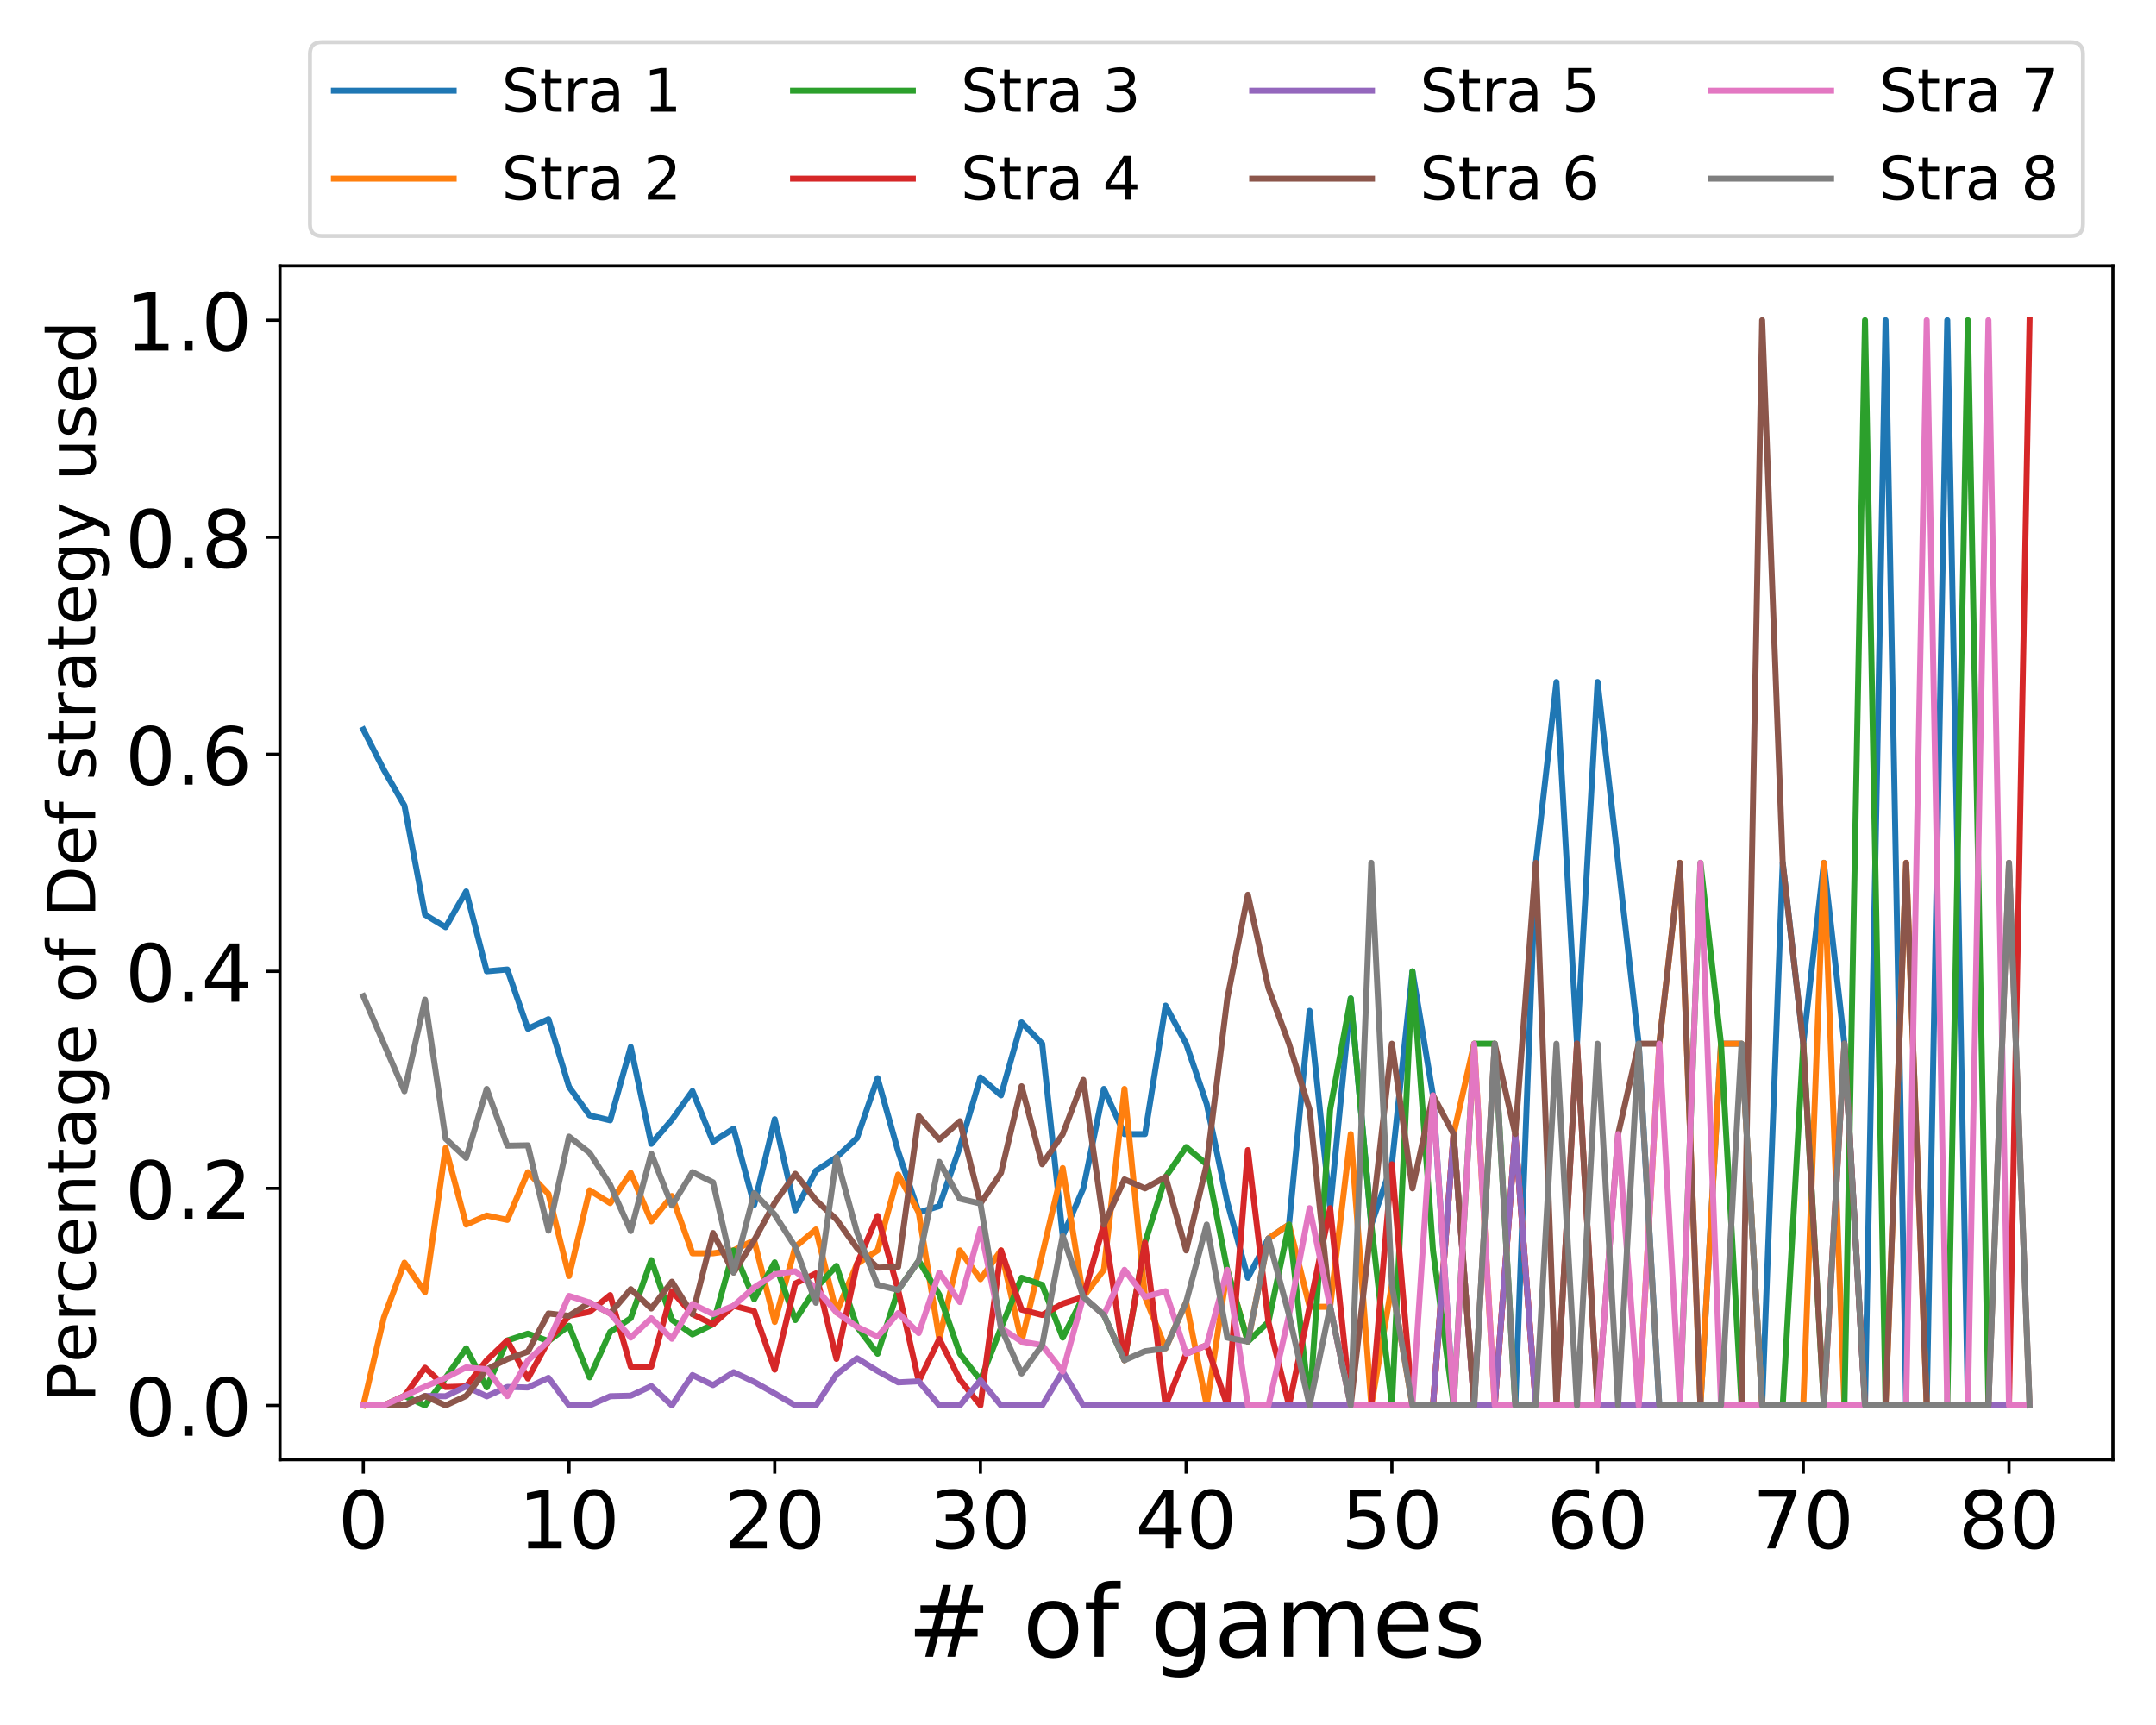 <?xml version="1.0" encoding="utf-8" standalone="no"?>
<!DOCTYPE svg PUBLIC "-//W3C//DTD SVG 1.1//EN"
  "http://www.w3.org/Graphics/SVG/1.1/DTD/svg11.dtd">
<!-- Created with matplotlib (https://matplotlib.org/) -->
<svg height="432pt" version="1.1" viewBox="0 0 540 432" width="540pt" xmlns="http://www.w3.org/2000/svg" xmlns:xlink="http://www.w3.org/1999/xlink">
 <defs>
  <style type="text/css">
*{stroke-linecap:butt;stroke-linejoin:round;}
  </style>
 </defs>
 <g id="figure_1">
  <g id="patch_1">
   <path d="M 0 432 
L 540 432 
L 540 0 
L 0 0 
z
" style="fill:#ffffff;"/>
  </g>
  <g id="axes_1">
   <g id="patch_2">
    <path d="M 70.13 365.56 
L 529.2 365.56 
L 529.2 66.6 
L 70.13 66.6 
z
" style="fill:#ffffff;"/>
   </g>
   <g id="matplotlib.axis_1">
    <g id="xtick_1">
     <g id="line2d_1">
      <defs>
       <path d="M 0 0 
L 0 3.5 
" id="mae7b8ea762" style="stroke:#000000;stroke-width:0.8;"/>
      </defs>
      <g>
       <use style="stroke:#000000;stroke-width:0.8;" x="90.997" xlink:href="#mae7b8ea762" y="365.56"/>
      </g>
     </g>
     <g id="text_1">
      <!-- 0 -->
      <defs>
       <path d="M 31.781 66.406 
Q 24.172 66.406 20.328 58.906 
Q 16.5 51.422 16.5 36.375 
Q 16.5 21.391 20.328 13.891 
Q 24.172 6.391 31.781 6.391 
Q 39.453 6.391 43.281 13.891 
Q 47.125 21.391 47.125 36.375 
Q 47.125 51.422 43.281 58.906 
Q 39.453 66.406 31.781 66.406 
z
M 31.781 74.219 
Q 44.047 74.219 50.516 64.516 
Q 56.984 54.828 56.984 36.375 
Q 56.984 17.969 50.516 8.266 
Q 44.047 -1.422 31.781 -1.422 
Q 19.531 -1.422 13.062 8.266 
Q 6.594 17.969 6.594 36.375 
Q 6.594 54.828 13.062 64.516 
Q 19.531 74.219 31.781 74.219 
z
" id="DejaVuSans-48"/>
      </defs>
      <g transform="translate(84.634 387.757)scale(0.2 -0.2)">
       <use xlink:href="#DejaVuSans-48"/>
      </g>
     </g>
    </g>
    <g id="xtick_2">
     <g id="line2d_2">
      <g>
       <use style="stroke:#000000;stroke-width:0.8;" x="142.52" xlink:href="#mae7b8ea762" y="365.56"/>
      </g>
     </g>
     <g id="text_2">
      <!-- 10 -->
      <defs>
       <path d="M 12.406 8.297 
L 28.516 8.297 
L 28.516 63.922 
L 10.984 60.406 
L 10.984 69.391 
L 28.422 72.906 
L 38.281 72.906 
L 38.281 8.297 
L 54.391 8.297 
L 54.391 0 
L 12.406 0 
z
" id="DejaVuSans-49"/>
      </defs>
      <g transform="translate(129.795 387.757)scale(0.2 -0.2)">
       <use xlink:href="#DejaVuSans-49"/>
       <use x="63.623" xlink:href="#DejaVuSans-48"/>
      </g>
     </g>
    </g>
    <g id="xtick_3">
     <g id="line2d_3">
      <g>
       <use style="stroke:#000000;stroke-width:0.8;" x="194.043" xlink:href="#mae7b8ea762" y="365.56"/>
      </g>
     </g>
     <g id="text_3">
      <!-- 20 -->
      <defs>
       <path d="M 19.188 8.297 
L 53.609 8.297 
L 53.609 0 
L 7.328 0 
L 7.328 8.297 
Q 12.938 14.109 22.625 23.891 
Q 32.328 33.688 34.812 36.531 
Q 39.547 41.844 41.422 45.531 
Q 43.312 49.219 43.312 52.781 
Q 43.312 58.594 39.234 62.25 
Q 35.156 65.922 28.609 65.922 
Q 23.969 65.922 18.812 64.312 
Q 13.672 62.703 7.812 59.422 
L 7.812 69.391 
Q 13.766 71.781 18.938 73 
Q 24.125 74.219 28.422 74.219 
Q 39.75 74.219 46.484 68.547 
Q 53.219 62.891 53.219 53.422 
Q 53.219 48.922 51.531 44.891 
Q 49.859 40.875 45.406 35.406 
Q 44.188 33.984 37.641 27.219 
Q 31.109 20.453 19.188 8.297 
z
" id="DejaVuSans-50"/>
      </defs>
      <g transform="translate(181.318 387.757)scale(0.2 -0.2)">
       <use xlink:href="#DejaVuSans-50"/>
       <use x="63.623" xlink:href="#DejaVuSans-48"/>
      </g>
     </g>
    </g>
    <g id="xtick_4">
     <g id="line2d_4">
      <g>
       <use style="stroke:#000000;stroke-width:0.8;" x="245.566" xlink:href="#mae7b8ea762" y="365.56"/>
      </g>
     </g>
     <g id="text_4">
      <!-- 30 -->
      <defs>
       <path d="M 40.578 39.312 
Q 47.656 37.797 51.625 33 
Q 55.609 28.219 55.609 21.188 
Q 55.609 10.406 48.188 4.484 
Q 40.766 -1.422 27.094 -1.422 
Q 22.516 -1.422 17.656 -0.516 
Q 12.797 0.391 7.625 2.203 
L 7.625 11.719 
Q 11.719 9.328 16.594 8.109 
Q 21.484 6.891 26.812 6.891 
Q 36.078 6.891 40.938 10.547 
Q 45.797 14.203 45.797 21.188 
Q 45.797 27.641 41.281 31.266 
Q 36.766 34.906 28.719 34.906 
L 20.219 34.906 
L 20.219 43.016 
L 29.109 43.016 
Q 36.375 43.016 40.234 45.922 
Q 44.094 48.828 44.094 54.297 
Q 44.094 59.906 40.109 62.906 
Q 36.141 65.922 28.719 65.922 
Q 24.656 65.922 20.016 65.031 
Q 15.375 64.156 9.812 62.312 
L 9.812 71.094 
Q 15.438 72.656 20.344 73.438 
Q 25.25 74.219 29.594 74.219 
Q 40.828 74.219 47.359 69.109 
Q 53.906 64.016 53.906 55.328 
Q 53.906 49.266 50.438 45.094 
Q 46.969 40.922 40.578 39.312 
z
" id="DejaVuSans-51"/>
      </defs>
      <g transform="translate(232.841 387.757)scale(0.2 -0.2)">
       <use xlink:href="#DejaVuSans-51"/>
       <use x="63.623" xlink:href="#DejaVuSans-48"/>
      </g>
     </g>
    </g>
    <g id="xtick_5">
     <g id="line2d_5">
      <g>
       <use style="stroke:#000000;stroke-width:0.8;" x="297.089" xlink:href="#mae7b8ea762" y="365.56"/>
      </g>
     </g>
     <g id="text_5">
      <!-- 40 -->
      <defs>
       <path d="M 37.797 64.312 
L 12.891 25.391 
L 37.797 25.391 
z
M 35.203 72.906 
L 47.609 72.906 
L 47.609 25.391 
L 58.016 25.391 
L 58.016 17.188 
L 47.609 17.188 
L 47.609 0 
L 37.797 0 
L 37.797 17.188 
L 4.891 17.188 
L 4.891 26.703 
z
" id="DejaVuSans-52"/>
      </defs>
      <g transform="translate(284.364 387.757)scale(0.2 -0.2)">
       <use xlink:href="#DejaVuSans-52"/>
       <use x="63.623" xlink:href="#DejaVuSans-48"/>
      </g>
     </g>
    </g>
    <g id="xtick_6">
     <g id="line2d_6">
      <g>
       <use style="stroke:#000000;stroke-width:0.8;" x="348.612" xlink:href="#mae7b8ea762" y="365.56"/>
      </g>
     </g>
     <g id="text_6">
      <!-- 50 -->
      <defs>
       <path d="M 10.797 72.906 
L 49.516 72.906 
L 49.516 64.594 
L 19.828 64.594 
L 19.828 46.734 
Q 21.969 47.469 24.109 47.828 
Q 26.266 48.188 28.422 48.188 
Q 40.625 48.188 47.75 41.5 
Q 54.891 34.812 54.891 23.391 
Q 54.891 11.625 47.562 5.094 
Q 40.234 -1.422 26.906 -1.422 
Q 22.312 -1.422 17.547 -0.641 
Q 12.797 0.141 7.719 1.703 
L 7.719 11.625 
Q 12.109 9.234 16.797 8.062 
Q 21.484 6.891 26.703 6.891 
Q 35.156 6.891 40.078 11.328 
Q 45.016 15.766 45.016 23.391 
Q 45.016 31 40.078 35.438 
Q 35.156 39.891 26.703 39.891 
Q 22.75 39.891 18.812 39.016 
Q 14.891 38.141 10.797 36.281 
z
" id="DejaVuSans-53"/>
      </defs>
      <g transform="translate(335.887 387.757)scale(0.2 -0.2)">
       <use xlink:href="#DejaVuSans-53"/>
       <use x="63.623" xlink:href="#DejaVuSans-48"/>
      </g>
     </g>
    </g>
    <g id="xtick_7">
     <g id="line2d_7">
      <g>
       <use style="stroke:#000000;stroke-width:0.8;" x="400.135" xlink:href="#mae7b8ea762" y="365.56"/>
      </g>
     </g>
     <g id="text_7">
      <!-- 60 -->
      <defs>
       <path d="M 33.016 40.375 
Q 26.375 40.375 22.484 35.828 
Q 18.609 31.297 18.609 23.391 
Q 18.609 15.531 22.484 10.953 
Q 26.375 6.391 33.016 6.391 
Q 39.656 6.391 43.531 10.953 
Q 47.406 15.531 47.406 23.391 
Q 47.406 31.297 43.531 35.828 
Q 39.656 40.375 33.016 40.375 
z
M 52.594 71.297 
L 52.594 62.312 
Q 48.875 64.062 45.094 64.984 
Q 41.312 65.922 37.594 65.922 
Q 27.828 65.922 22.672 59.328 
Q 17.531 52.734 16.797 39.406 
Q 19.672 43.656 24.016 45.922 
Q 28.375 48.188 33.594 48.188 
Q 44.578 48.188 50.953 41.516 
Q 57.328 34.859 57.328 23.391 
Q 57.328 12.156 50.688 5.359 
Q 44.047 -1.422 33.016 -1.422 
Q 20.359 -1.422 13.672 8.266 
Q 6.984 17.969 6.984 36.375 
Q 6.984 53.656 15.188 63.938 
Q 23.391 74.219 37.203 74.219 
Q 40.922 74.219 44.703 73.484 
Q 48.484 72.75 52.594 71.297 
z
" id="DejaVuSans-54"/>
      </defs>
      <g transform="translate(387.41 387.757)scale(0.2 -0.2)">
       <use xlink:href="#DejaVuSans-54"/>
       <use x="63.623" xlink:href="#DejaVuSans-48"/>
      </g>
     </g>
    </g>
    <g id="xtick_8">
     <g id="line2d_8">
      <g>
       <use style="stroke:#000000;stroke-width:0.8;" x="451.658" xlink:href="#mae7b8ea762" y="365.56"/>
      </g>
     </g>
     <g id="text_8">
      <!-- 70 -->
      <defs>
       <path d="M 8.203 72.906 
L 55.078 72.906 
L 55.078 68.703 
L 28.609 0 
L 18.312 0 
L 43.219 64.594 
L 8.203 64.594 
z
" id="DejaVuSans-55"/>
      </defs>
      <g transform="translate(438.933 387.757)scale(0.2 -0.2)">
       <use xlink:href="#DejaVuSans-55"/>
       <use x="63.623" xlink:href="#DejaVuSans-48"/>
      </g>
     </g>
    </g>
    <g id="xtick_9">
     <g id="line2d_9">
      <g>
       <use style="stroke:#000000;stroke-width:0.8;" x="503.181" xlink:href="#mae7b8ea762" y="365.56"/>
      </g>
     </g>
     <g id="text_9">
      <!-- 80 -->
      <defs>
       <path d="M 31.781 34.625 
Q 24.75 34.625 20.719 30.859 
Q 16.703 27.094 16.703 20.516 
Q 16.703 13.922 20.719 10.156 
Q 24.75 6.391 31.781 6.391 
Q 38.812 6.391 42.859 10.172 
Q 46.922 13.969 46.922 20.516 
Q 46.922 27.094 42.891 30.859 
Q 38.875 34.625 31.781 34.625 
z
M 21.922 38.812 
Q 15.578 40.375 12.031 44.719 
Q 8.5 49.078 8.5 55.328 
Q 8.5 64.062 14.719 69.141 
Q 20.953 74.219 31.781 74.219 
Q 42.672 74.219 48.875 69.141 
Q 55.078 64.062 55.078 55.328 
Q 55.078 49.078 51.531 44.719 
Q 48 40.375 41.703 38.812 
Q 48.828 37.156 52.797 32.312 
Q 56.781 27.484 56.781 20.516 
Q 56.781 9.906 50.312 4.234 
Q 43.844 -1.422 31.781 -1.422 
Q 19.734 -1.422 13.25 4.234 
Q 6.781 9.906 6.781 20.516 
Q 6.781 27.484 10.781 32.312 
Q 14.797 37.156 21.922 38.812 
z
M 18.312 54.391 
Q 18.312 48.734 21.844 45.562 
Q 25.391 42.391 31.781 42.391 
Q 38.141 42.391 41.719 45.562 
Q 45.312 48.734 45.312 54.391 
Q 45.312 60.062 41.719 63.234 
Q 38.141 66.406 31.781 66.406 
Q 25.391 66.406 21.844 63.234 
Q 18.312 60.062 18.312 54.391 
z
" id="DejaVuSans-56"/>
      </defs>
      <g transform="translate(490.456 387.757)scale(0.2 -0.2)">
       <use xlink:href="#DejaVuSans-56"/>
       <use x="63.623" xlink:href="#DejaVuSans-48"/>
      </g>
     </g>
    </g>
    <g id="text_10">
     <!-- # of games -->
     <defs>
      <path d="M 51.125 44 
L 36.922 44 
L 32.812 27.688 
L 47.125 27.688 
z
M 43.797 71.781 
L 38.719 51.516 
L 52.984 51.516 
L 58.109 71.781 
L 65.922 71.781 
L 60.891 51.516 
L 76.125 51.516 
L 76.125 44 
L 58.984 44 
L 54.984 27.688 
L 70.516 27.688 
L 70.516 20.219 
L 53.078 20.219 
L 48 0 
L 40.188 0 
L 45.219 20.219 
L 30.906 20.219 
L 25.875 0 
L 18.016 0 
L 23.094 20.219 
L 7.719 20.219 
L 7.719 27.688 
L 24.906 27.688 
L 29 44 
L 13.281 44 
L 13.281 51.516 
L 30.906 51.516 
L 35.891 71.781 
z
" id="DejaVuSans-35"/>
      <path id="DejaVuSans-32"/>
      <path d="M 30.609 48.391 
Q 23.391 48.391 19.188 42.75 
Q 14.984 37.109 14.984 27.297 
Q 14.984 17.484 19.156 11.844 
Q 23.344 6.203 30.609 6.203 
Q 37.797 6.203 41.984 11.859 
Q 46.188 17.531 46.188 27.297 
Q 46.188 37.016 41.984 42.703 
Q 37.797 48.391 30.609 48.391 
z
M 30.609 56 
Q 42.328 56 49.016 48.375 
Q 55.719 40.766 55.719 27.297 
Q 55.719 13.875 49.016 6.219 
Q 42.328 -1.422 30.609 -1.422 
Q 18.844 -1.422 12.172 6.219 
Q 5.516 13.875 5.516 27.297 
Q 5.516 40.766 12.172 48.375 
Q 18.844 56 30.609 56 
z
" id="DejaVuSans-111"/>
      <path d="M 37.109 75.984 
L 37.109 68.5 
L 28.516 68.5 
Q 23.688 68.5 21.797 66.547 
Q 19.922 64.594 19.922 59.516 
L 19.922 54.688 
L 34.719 54.688 
L 34.719 47.703 
L 19.922 47.703 
L 19.922 0 
L 10.891 0 
L 10.891 47.703 
L 2.297 47.703 
L 2.297 54.688 
L 10.891 54.688 
L 10.891 58.5 
Q 10.891 67.625 15.141 71.797 
Q 19.391 75.984 28.609 75.984 
z
" id="DejaVuSans-102"/>
      <path d="M 45.406 27.984 
Q 45.406 37.75 41.375 43.109 
Q 37.359 48.484 30.078 48.484 
Q 22.859 48.484 18.828 43.109 
Q 14.797 37.75 14.797 27.984 
Q 14.797 18.266 18.828 12.891 
Q 22.859 7.516 30.078 7.516 
Q 37.359 7.516 41.375 12.891 
Q 45.406 18.266 45.406 27.984 
z
M 54.391 6.781 
Q 54.391 -7.172 48.188 -13.984 
Q 42 -20.797 29.203 -20.797 
Q 24.469 -20.797 20.266 -20.094 
Q 16.062 -19.391 12.109 -17.922 
L 12.109 -9.188 
Q 16.062 -11.328 19.922 -12.344 
Q 23.781 -13.375 27.781 -13.375 
Q 36.625 -13.375 41.016 -8.766 
Q 45.406 -4.156 45.406 5.172 
L 45.406 9.625 
Q 42.625 4.781 38.281 2.391 
Q 33.938 0 27.875 0 
Q 17.828 0 11.672 7.656 
Q 5.516 15.328 5.516 27.984 
Q 5.516 40.672 11.672 48.328 
Q 17.828 56 27.875 56 
Q 33.938 56 38.281 53.609 
Q 42.625 51.219 45.406 46.391 
L 45.406 54.688 
L 54.391 54.688 
z
" id="DejaVuSans-103"/>
      <path d="M 34.281 27.484 
Q 23.391 27.484 19.188 25 
Q 14.984 22.516 14.984 16.5 
Q 14.984 11.719 18.141 8.906 
Q 21.297 6.109 26.703 6.109 
Q 34.188 6.109 38.703 11.406 
Q 43.219 16.703 43.219 25.484 
L 43.219 27.484 
z
M 52.203 31.203 
L 52.203 0 
L 43.219 0 
L 43.219 8.297 
Q 40.141 3.328 35.547 0.953 
Q 30.953 -1.422 24.312 -1.422 
Q 15.922 -1.422 10.953 3.297 
Q 6 8.016 6 15.922 
Q 6 25.141 12.172 29.828 
Q 18.359 34.516 30.609 34.516 
L 43.219 34.516 
L 43.219 35.406 
Q 43.219 41.609 39.141 45 
Q 35.062 48.391 27.688 48.391 
Q 23 48.391 18.547 47.266 
Q 14.109 46.141 10.016 43.891 
L 10.016 52.203 
Q 14.938 54.109 19.578 55.047 
Q 24.219 56 28.609 56 
Q 40.484 56 46.344 49.844 
Q 52.203 43.703 52.203 31.203 
z
" id="DejaVuSans-97"/>
      <path d="M 52 44.188 
Q 55.375 50.25 60.062 53.125 
Q 64.75 56 71.094 56 
Q 79.641 56 84.281 50.016 
Q 88.922 44.047 88.922 33.016 
L 88.922 0 
L 79.891 0 
L 79.891 32.719 
Q 79.891 40.578 77.094 44.375 
Q 74.312 48.188 68.609 48.188 
Q 61.625 48.188 57.562 43.547 
Q 53.516 38.922 53.516 30.906 
L 53.516 0 
L 44.484 0 
L 44.484 32.719 
Q 44.484 40.625 41.703 44.406 
Q 38.922 48.188 33.109 48.188 
Q 26.219 48.188 22.156 43.531 
Q 18.109 38.875 18.109 30.906 
L 18.109 0 
L 9.078 0 
L 9.078 54.688 
L 18.109 54.688 
L 18.109 46.188 
Q 21.188 51.219 25.484 53.609 
Q 29.781 56 35.688 56 
Q 41.656 56 45.828 52.969 
Q 50 49.953 52 44.188 
z
" id="DejaVuSans-109"/>
      <path d="M 56.203 29.594 
L 56.203 25.203 
L 14.891 25.203 
Q 15.484 15.922 20.484 11.062 
Q 25.484 6.203 34.422 6.203 
Q 39.594 6.203 44.453 7.469 
Q 49.312 8.734 54.109 11.281 
L 54.109 2.781 
Q 49.266 0.734 44.188 -0.344 
Q 39.109 -1.422 33.891 -1.422 
Q 20.797 -1.422 13.156 6.188 
Q 5.516 13.812 5.516 26.812 
Q 5.516 40.234 12.766 48.109 
Q 20.016 56 32.328 56 
Q 43.359 56 49.781 48.891 
Q 56.203 41.797 56.203 29.594 
z
M 47.219 32.234 
Q 47.125 39.594 43.094 43.984 
Q 39.062 48.391 32.422 48.391 
Q 24.906 48.391 20.391 44.141 
Q 15.875 39.891 15.188 32.172 
z
" id="DejaVuSans-101"/>
      <path d="M 44.281 53.078 
L 44.281 44.578 
Q 40.484 46.531 36.375 47.5 
Q 32.281 48.484 27.875 48.484 
Q 21.188 48.484 17.844 46.438 
Q 14.5 44.391 14.5 40.281 
Q 14.5 37.156 16.891 35.375 
Q 19.281 33.594 26.516 31.984 
L 29.594 31.297 
Q 39.156 29.25 43.188 25.516 
Q 47.219 21.781 47.219 15.094 
Q 47.219 7.469 41.188 3.016 
Q 35.156 -1.422 24.609 -1.422 
Q 20.219 -1.422 15.453 -0.562 
Q 10.688 0.297 5.422 2 
L 5.422 11.281 
Q 10.406 8.688 15.234 7.391 
Q 20.062 6.109 24.812 6.109 
Q 31.156 6.109 34.562 8.281 
Q 37.984 10.453 37.984 14.406 
Q 37.984 18.062 35.516 20.016 
Q 33.062 21.969 24.703 23.781 
L 21.578 24.516 
Q 13.234 26.266 9.516 29.906 
Q 5.812 33.547 5.812 39.891 
Q 5.812 47.609 11.281 51.797 
Q 16.75 56 26.812 56 
Q 31.781 56 36.172 55.266 
Q 40.578 54.547 44.281 53.078 
z
" id="DejaVuSans-115"/>
     </defs>
     <g transform="translate(227.222 414.912)scale(0.25 -0.25)">
      <use xlink:href="#DejaVuSans-35"/>
      <use x="83.789" xlink:href="#DejaVuSans-32"/>
      <use x="115.576" xlink:href="#DejaVuSans-111"/>
      <use x="176.758" xlink:href="#DejaVuSans-102"/>
      <use x="211.963" xlink:href="#DejaVuSans-32"/>
      <use x="243.75" xlink:href="#DejaVuSans-103"/>
      <use x="307.227" xlink:href="#DejaVuSans-97"/>
      <use x="368.506" xlink:href="#DejaVuSans-109"/>
      <use x="465.918" xlink:href="#DejaVuSans-101"/>
      <use x="527.441" xlink:href="#DejaVuSans-115"/>
     </g>
    </g>
   </g>
   <g id="matplotlib.axis_2">
    <g id="ytick_1">
     <g id="line2d_10">
      <defs>
       <path d="M 0 0 
L -3.5 0 
" id="m33f07387e8" style="stroke:#000000;stroke-width:0.8;"/>
      </defs>
      <g>
       <use style="stroke:#000000;stroke-width:0.8;" x="70.13" xlink:href="#m33f07387e8" y="351.971"/>
      </g>
     </g>
     <g id="text_11">
      <!-- 0.0 -->
      <defs>
       <path d="M 10.688 12.406 
L 21 12.406 
L 21 0 
L 10.688 0 
z
" id="DejaVuSans-46"/>
      </defs>
      <g transform="translate(31.324 359.569)scale(0.2 -0.2)">
       <use xlink:href="#DejaVuSans-48"/>
       <use x="63.623" xlink:href="#DejaVuSans-46"/>
       <use x="95.41" xlink:href="#DejaVuSans-48"/>
      </g>
     </g>
    </g>
    <g id="ytick_2">
     <g id="line2d_11">
      <g>
       <use style="stroke:#000000;stroke-width:0.8;" x="70.13" xlink:href="#m33f07387e8" y="297.615"/>
      </g>
     </g>
     <g id="text_12">
      <!-- 0.2 -->
      <g transform="translate(31.324 305.213)scale(0.2 -0.2)">
       <use xlink:href="#DejaVuSans-48"/>
       <use x="63.623" xlink:href="#DejaVuSans-46"/>
       <use x="95.41" xlink:href="#DejaVuSans-50"/>
      </g>
     </g>
    </g>
    <g id="ytick_3">
     <g id="line2d_12">
      <g>
       <use style="stroke:#000000;stroke-width:0.8;" x="70.13" xlink:href="#m33f07387e8" y="243.258"/>
      </g>
     </g>
     <g id="text_13">
      <!-- 0.4 -->
      <g transform="translate(31.324 250.857)scale(0.2 -0.2)">
       <use xlink:href="#DejaVuSans-48"/>
       <use x="63.623" xlink:href="#DejaVuSans-46"/>
       <use x="95.41" xlink:href="#DejaVuSans-52"/>
      </g>
     </g>
    </g>
    <g id="ytick_4">
     <g id="line2d_13">
      <g>
       <use style="stroke:#000000;stroke-width:0.8;" x="70.13" xlink:href="#m33f07387e8" y="188.902"/>
      </g>
     </g>
     <g id="text_14">
      <!-- 0.6 -->
      <g transform="translate(31.324 196.5)scale(0.2 -0.2)">
       <use xlink:href="#DejaVuSans-48"/>
       <use x="63.623" xlink:href="#DejaVuSans-46"/>
       <use x="95.41" xlink:href="#DejaVuSans-54"/>
      </g>
     </g>
    </g>
    <g id="ytick_5">
     <g id="line2d_14">
      <g>
       <use style="stroke:#000000;stroke-width:0.8;" x="70.13" xlink:href="#m33f07387e8" y="134.545"/>
      </g>
     </g>
     <g id="text_15">
      <!-- 0.8 -->
      <g transform="translate(31.324 142.144)scale(0.2 -0.2)">
       <use xlink:href="#DejaVuSans-48"/>
       <use x="63.623" xlink:href="#DejaVuSans-46"/>
       <use x="95.41" xlink:href="#DejaVuSans-56"/>
      </g>
     </g>
    </g>
    <g id="ytick_6">
     <g id="line2d_15">
      <g>
       <use style="stroke:#000000;stroke-width:0.8;" x="70.13" xlink:href="#m33f07387e8" y="80.189"/>
      </g>
     </g>
     <g id="text_16">
      <!-- 1.0 -->
      <g transform="translate(31.324 87.788)scale(0.2 -0.2)">
       <use xlink:href="#DejaVuSans-49"/>
       <use x="63.623" xlink:href="#DejaVuSans-46"/>
       <use x="95.41" xlink:href="#DejaVuSans-48"/>
      </g>
     </g>
    </g>
    <g id="text_17">
     <!-- Percentage of Def strategy used -->
     <defs>
      <path d="M 19.672 64.797 
L 19.672 37.406 
L 32.078 37.406 
Q 38.969 37.406 42.719 40.969 
Q 46.484 44.531 46.484 51.125 
Q 46.484 57.672 42.719 61.234 
Q 38.969 64.797 32.078 64.797 
z
M 9.812 72.906 
L 32.078 72.906 
Q 44.344 72.906 50.609 67.359 
Q 56.891 61.812 56.891 51.125 
Q 56.891 40.328 50.609 34.812 
Q 44.344 29.297 32.078 29.297 
L 19.672 29.297 
L 19.672 0 
L 9.812 0 
z
" id="DejaVuSans-80"/>
      <path d="M 41.109 46.297 
Q 39.594 47.172 37.812 47.578 
Q 36.031 48 33.891 48 
Q 26.266 48 22.188 43.047 
Q 18.109 38.094 18.109 28.812 
L 18.109 0 
L 9.078 0 
L 9.078 54.688 
L 18.109 54.688 
L 18.109 46.188 
Q 20.953 51.172 25.484 53.578 
Q 30.031 56 36.531 56 
Q 37.453 56 38.578 55.875 
Q 39.703 55.766 41.062 55.516 
z
" id="DejaVuSans-114"/>
      <path d="M 48.781 52.594 
L 48.781 44.188 
Q 44.969 46.297 41.141 47.344 
Q 37.312 48.391 33.406 48.391 
Q 24.656 48.391 19.812 42.844 
Q 14.984 37.312 14.984 27.297 
Q 14.984 17.281 19.812 11.734 
Q 24.656 6.203 33.406 6.203 
Q 37.312 6.203 41.141 7.25 
Q 44.969 8.297 48.781 10.406 
L 48.781 2.094 
Q 45.016 0.344 40.984 -0.531 
Q 36.969 -1.422 32.422 -1.422 
Q 20.062 -1.422 12.781 6.344 
Q 5.516 14.109 5.516 27.297 
Q 5.516 40.672 12.859 48.328 
Q 20.219 56 33.016 56 
Q 37.156 56 41.109 55.141 
Q 45.062 54.297 48.781 52.594 
z
" id="DejaVuSans-99"/>
      <path d="M 54.891 33.016 
L 54.891 0 
L 45.906 0 
L 45.906 32.719 
Q 45.906 40.484 42.875 44.328 
Q 39.844 48.188 33.797 48.188 
Q 26.516 48.188 22.312 43.547 
Q 18.109 38.922 18.109 30.906 
L 18.109 0 
L 9.078 0 
L 9.078 54.688 
L 18.109 54.688 
L 18.109 46.188 
Q 21.344 51.125 25.703 53.562 
Q 30.078 56 35.797 56 
Q 45.219 56 50.047 50.172 
Q 54.891 44.344 54.891 33.016 
z
" id="DejaVuSans-110"/>
      <path d="M 18.312 70.219 
L 18.312 54.688 
L 36.812 54.688 
L 36.812 47.703 
L 18.312 47.703 
L 18.312 18.016 
Q 18.312 11.328 20.141 9.422 
Q 21.969 7.516 27.594 7.516 
L 36.812 7.516 
L 36.812 0 
L 27.594 0 
Q 17.188 0 13.234 3.875 
Q 9.281 7.766 9.281 18.016 
L 9.281 47.703 
L 2.688 47.703 
L 2.688 54.688 
L 9.281 54.688 
L 9.281 70.219 
z
" id="DejaVuSans-116"/>
      <path d="M 19.672 64.797 
L 19.672 8.109 
L 31.594 8.109 
Q 46.688 8.109 53.688 14.938 
Q 60.688 21.781 60.688 36.531 
Q 60.688 51.172 53.688 57.984 
Q 46.688 64.797 31.594 64.797 
z
M 9.812 72.906 
L 30.078 72.906 
Q 51.266 72.906 61.172 64.094 
Q 71.094 55.281 71.094 36.531 
Q 71.094 17.672 61.125 8.828 
Q 51.172 0 30.078 0 
L 9.812 0 
z
" id="DejaVuSans-68"/>
      <path d="M 32.172 -5.078 
Q 28.375 -14.844 24.75 -17.812 
Q 21.141 -20.797 15.094 -20.797 
L 7.906 -20.797 
L 7.906 -13.281 
L 13.188 -13.281 
Q 16.891 -13.281 18.938 -11.516 
Q 21 -9.766 23.484 -3.219 
L 25.094 0.875 
L 2.984 54.688 
L 12.5 54.688 
L 29.594 11.922 
L 46.688 54.688 
L 56.203 54.688 
z
" id="DejaVuSans-121"/>
      <path d="M 8.5 21.578 
L 8.5 54.688 
L 17.484 54.688 
L 17.484 21.922 
Q 17.484 14.156 20.5 10.266 
Q 23.531 6.391 29.594 6.391 
Q 36.859 6.391 41.078 11.031 
Q 45.312 15.672 45.312 23.688 
L 45.312 54.688 
L 54.297 54.688 
L 54.297 0 
L 45.312 0 
L 45.312 8.406 
Q 42.047 3.422 37.719 1 
Q 33.406 -1.422 27.688 -1.422 
Q 18.266 -1.422 13.375 4.438 
Q 8.5 10.297 8.5 21.578 
z
M 31.109 56 
z
" id="DejaVuSans-117"/>
      <path d="M 45.406 46.391 
L 45.406 75.984 
L 54.391 75.984 
L 54.391 0 
L 45.406 0 
L 45.406 8.203 
Q 42.578 3.328 38.25 0.953 
Q 33.938 -1.422 27.875 -1.422 
Q 17.969 -1.422 11.734 6.484 
Q 5.516 14.406 5.516 27.297 
Q 5.516 40.188 11.734 48.094 
Q 17.969 56 27.875 56 
Q 33.938 56 38.25 53.625 
Q 42.578 51.266 45.406 46.391 
z
M 14.797 27.297 
Q 14.797 17.391 18.875 11.75 
Q 22.953 6.109 30.078 6.109 
Q 37.203 6.109 41.297 11.75 
Q 45.406 17.391 45.406 27.297 
Q 45.406 37.203 41.297 42.844 
Q 37.203 48.484 30.078 48.484 
Q 22.953 48.484 18.875 42.844 
Q 14.797 37.203 14.797 27.297 
z
" id="DejaVuSans-100"/>
     </defs>
     <g transform="translate(23.858 351.337)rotate(-90)scale(0.167 -0.167)">
      <use xlink:href="#DejaVuSans-80"/>
      <use x="60.256" xlink:href="#DejaVuSans-101"/>
      <use x="121.779" xlink:href="#DejaVuSans-114"/>
      <use x="162.861" xlink:href="#DejaVuSans-99"/>
      <use x="217.842" xlink:href="#DejaVuSans-101"/>
      <use x="279.365" xlink:href="#DejaVuSans-110"/>
      <use x="342.744" xlink:href="#DejaVuSans-116"/>
      <use x="381.953" xlink:href="#DejaVuSans-97"/>
      <use x="443.232" xlink:href="#DejaVuSans-103"/>
      <use x="506.709" xlink:href="#DejaVuSans-101"/>
      <use x="568.232" xlink:href="#DejaVuSans-32"/>
      <use x="600.02" xlink:href="#DejaVuSans-111"/>
      <use x="661.201" xlink:href="#DejaVuSans-102"/>
      <use x="696.406" xlink:href="#DejaVuSans-32"/>
      <use x="728.193" xlink:href="#DejaVuSans-68"/>
      <use x="805.195" xlink:href="#DejaVuSans-101"/>
      <use x="866.719" xlink:href="#DejaVuSans-102"/>
      <use x="901.924" xlink:href="#DejaVuSans-32"/>
      <use x="933.711" xlink:href="#DejaVuSans-115"/>
      <use x="985.811" xlink:href="#DejaVuSans-116"/>
      <use x="1025.02" xlink:href="#DejaVuSans-114"/>
      <use x="1066.133" xlink:href="#DejaVuSans-97"/>
      <use x="1127.412" xlink:href="#DejaVuSans-116"/>
      <use x="1166.621" xlink:href="#DejaVuSans-101"/>
      <use x="1228.145" xlink:href="#DejaVuSans-103"/>
      <use x="1291.621" xlink:href="#DejaVuSans-121"/>
      <use x="1350.801" xlink:href="#DejaVuSans-32"/>
      <use x="1382.588" xlink:href="#DejaVuSans-117"/>
      <use x="1445.967" xlink:href="#DejaVuSans-115"/>
      <use x="1498.066" xlink:href="#DejaVuSans-101"/>
      <use x="1559.59" xlink:href="#DejaVuSans-100"/>
     </g>
    </g>
   </g>
   <g id="line2d_16">
    <path clip-path="url(#pe0b4e2eab7)" d="M 90.997 182.703 
L 96.149 192.819 
L 101.301 201.776 
L 106.454 229.078 
L 111.606 232.203 
L 116.758 223.232 
L 121.911 243.258 
L 127.063 242.794 
L 132.215 257.633 
L 137.368 255.235 
L 142.52 272.182 
L 147.672 279.34 
L 152.824 280.571 
L 157.977 262.186 
L 163.129 286.452 
L 168.281 280.449 
L 173.434 273.23 
L 178.586 285.93 
L 183.738 282.639 
L 188.891 301.75 
L 194.043 280.292 
L 199.195 303.111 
L 204.347 293.207 
L 209.5 289.849 
L 214.652 285.01 
L 219.804 270.005 
L 224.957 288.362 
L 230.109 303.654 
L 235.261 302.052 
L 240.414 287.261 
L 245.566 269.804 
L 250.718 274.319 
L 255.87 256.048 
L 261.023 261.377 
L 266.175 309.505 
L 271.327 297.615 
L 276.48 272.701 
L 281.632 284.025 
L 286.784 284.025 
L 291.937 251.841 
L 297.089 261.377 
L 302.241 276.476 
L 307.393 301.012 
L 312.546 319.997 
L 317.698 310.158 
L 322.85 306.674 
L 328.003 253.141 
L 333.155 302.556 
L 338.307 250.053 
L 343.46 306.674 
L 348.612 291.575 
L 353.764 243.258 
L 358.916 274.319 
L 364.069 351.971 
L 369.221 351.971 
L 374.373 351.971 
L 379.526 351.971 
L 384.678 216.08 
L 389.83 170.783 
L 394.983 261.377 
L 400.135 170.783 
L 405.287 216.08 
L 410.439 261.377 
L 415.592 351.971 
L 420.744 351.971 
L 425.896 351.971 
L 431.049 261.377 
L 436.201 261.377 
L 441.353 351.971 
L 446.506 216.08 
L 451.658 261.377 
L 456.81 216.08 
L 461.962 261.377 
L 467.115 351.971 
L 472.267 80.189 
L 477.419 351.971 
L 482.572 351.971 
L 487.724 80.189 
L 492.876 351.971 
L 498.029 351.971 
L 503.181 351.971 
L 508.333 351.971 
" style="fill:none;stroke:#1f77b4;stroke-linecap:square;stroke-width:1.5;"/>
   </g>
   <g id="line2d_17">
    <path clip-path="url(#pe0b4e2eab7)" d="M 90.997 351.971 
L 96.149 329.935 
L 101.301 316.21 
L 106.454 323.611 
L 111.606 287.48 
L 116.758 306.674 
L 121.911 304.409 
L 127.063 305.512 
L 132.215 293.572 
L 137.368 298.996 
L 142.52 319.557 
L 147.672 298.083 
L 152.824 301.3 
L 157.977 293.732 
L 163.129 305.865 
L 168.281 299.522 
L 173.434 313.871 
L 178.586 313.871 
L 183.738 313.145 
L 188.891 310.613 
L 194.043 331.065 
L 199.195 312.272 
L 204.347 307.898 
L 209.5 328.675 
L 214.652 316.521 
L 219.804 313.145 
L 224.957 294.145 
L 230.109 303.654 
L 235.261 335.331 
L 240.414 313.145 
L 245.566 320.368 
L 250.718 313.145 
L 255.87 335.984 
L 261.023 314.223 
L 266.175 292.519 
L 271.327 324.793 
L 276.48 317.998 
L 281.632 272.701 
L 286.784 324.793 
L 291.937 337.667 
L 297.089 326.087 
L 302.241 351.971 
L 307.393 317.998 
L 312.546 335.984 
L 317.698 310.158 
L 322.85 306.674 
L 328.003 327.263 
L 333.155 327.263 
L 338.307 284.025 
L 343.46 351.971 
L 348.612 321.773 
L 353.764 351.971 
L 358.916 351.971 
L 364.069 284.025 
L 369.221 261.377 
L 374.373 351.971 
L 379.526 284.025 
L 384.678 351.971 
L 389.83 351.971 
L 394.983 351.971 
L 400.135 351.971 
L 405.287 351.971 
L 410.439 351.971 
L 415.592 261.377 
L 420.744 216.08 
L 425.896 351.971 
L 431.049 261.377 
L 436.201 261.377 
L 441.353 351.971 
L 446.506 351.971 
L 451.658 351.971 
L 456.81 216.08 
L 461.962 351.971 
L 467.115 351.971 
L 472.267 351.971 
L 477.419 216.08 
L 482.572 351.971 
L 487.724 351.971 
L 492.876 351.971 
L 498.029 351.971 
L 503.181 351.971 
L 508.333 351.971 
" style="fill:none;stroke:#ff7f0e;stroke-linecap:square;stroke-width:1.5;"/>
   </g>
   <g id="line2d_18">
    <path clip-path="url(#pe0b4e2eab7)" d="M 90.997 351.971 
L 96.149 351.971 
L 101.301 349.587 
L 106.454 351.971 
L 111.606 345.061 
L 116.758 337.667 
L 121.911 347.441 
L 127.063 335.71 
L 132.215 334.002 
L 137.368 335.848 
L 142.52 332.024 
L 147.672 344.942 
L 152.824 333.545 
L 157.977 330.131 
L 163.129 315.572 
L 168.281 330.514 
L 173.434 334.191 
L 178.586 331.651 
L 183.738 313.145 
L 188.891 325.384 
L 194.043 316.132 
L 199.195 330.595 
L 204.347 322.589 
L 209.5 317.028 
L 214.652 332.277 
L 219.804 339.029 
L 224.957 323.058 
L 230.109 315.733 
L 235.261 324.238 
L 240.414 339.029 
L 245.566 345.65 
L 250.718 332.558 
L 255.87 319.997 
L 261.023 321.773 
L 266.175 334.985 
L 271.327 324.793 
L 276.48 329.322 
L 281.632 340.647 
L 286.784 311.204 
L 291.937 294.754 
L 297.089 287.261 
L 302.241 291.575 
L 307.393 317.998 
L 312.546 335.984 
L 317.698 331.065 
L 322.85 306.674 
L 328.003 351.971 
L 333.155 277.849 
L 338.307 250.053 
L 343.46 306.674 
L 348.612 351.971 
L 353.764 243.258 
L 358.916 313.145 
L 364.069 351.971 
L 369.221 261.377 
L 374.373 261.377 
L 379.526 351.971 
L 384.678 351.971 
L 389.83 351.971 
L 394.983 351.971 
L 400.135 351.971 
L 405.287 351.971 
L 410.439 351.971 
L 415.592 351.971 
L 420.744 351.971 
L 425.896 216.08 
L 431.049 261.377 
L 436.201 351.971 
L 441.353 351.971 
L 446.506 351.971 
L 451.658 261.377 
L 456.81 351.971 
L 461.962 351.971 
L 467.115 80.189 
L 472.267 351.971 
L 477.419 351.971 
L 482.572 351.971 
L 487.724 351.971 
L 492.876 80.189 
L 498.029 351.971 
L 503.181 351.971 
L 508.333 351.971 
" style="fill:none;stroke:#2ca02c;stroke-linecap:square;stroke-width:1.5;"/>
   </g>
   <g id="line2d_19">
    <path clip-path="url(#pe0b4e2eab7)" d="M 90.997 351.971 
L 96.149 351.971 
L 101.301 349.587 
L 106.454 342.518 
L 111.606 347.364 
L 116.758 347.203 
L 121.911 340.647 
L 127.063 335.71 
L 132.215 345.233 
L 137.368 335.848 
L 142.52 329.53 
L 147.672 328.541 
L 152.824 324.332 
L 157.977 342.264 
L 163.129 342.264 
L 168.281 323.362 
L 173.434 329.111 
L 178.586 331.651 
L 183.738 327.011 
L 188.891 328.338 
L 194.043 343.011 
L 199.195 321.434 
L 204.347 318.916 
L 209.5 340.323 
L 214.652 316.521 
L 219.804 304.517 
L 224.957 323.058 
L 230.109 345.931 
L 235.261 335.331 
L 240.414 345.5 
L 245.566 351.971 
L 250.718 313.145 
L 255.87 327.99 
L 261.023 329.322 
L 266.175 326.491 
L 271.327 324.793 
L 276.48 306.674 
L 281.632 340.647 
L 286.784 311.204 
L 291.937 351.971 
L 297.089 339.029 
L 302.241 336.872 
L 307.393 351.971 
L 312.546 288.022 
L 317.698 331.065 
L 322.85 351.971 
L 328.003 327.263 
L 333.155 302.556 
L 338.307 351.971 
L 343.46 351.971 
L 348.612 291.575 
L 353.764 351.971 
L 358.916 351.971 
L 364.069 284.025 
L 369.221 351.971 
L 374.373 351.971 
L 379.526 284.025 
L 384.678 351.971 
L 389.83 351.971 
L 394.983 261.377 
L 400.135 351.971 
L 405.287 351.971 
L 410.439 351.971 
L 415.592 351.971 
L 420.744 351.971 
L 425.896 351.971 
L 431.049 351.971 
L 436.201 351.971 
L 441.353 351.971 
L 446.506 351.971 
L 451.658 351.971 
L 456.81 351.971 
L 461.962 261.377 
L 467.115 351.971 
L 472.267 351.971 
L 477.419 351.971 
L 482.572 351.971 
L 487.724 351.971 
L 492.876 351.971 
L 498.029 351.971 
L 503.181 351.971 
L 508.333 80.189 
" style="fill:none;stroke:#d62728;stroke-linecap:square;stroke-width:1.5;"/>
   </g>
   <g id="line2d_20">
    <path clip-path="url(#pe0b4e2eab7)" d="M 90.997 351.971 
L 96.149 351.971 
L 101.301 351.971 
L 106.454 349.608 
L 111.606 349.668 
L 116.758 347.203 
L 121.911 349.706 
L 127.063 347.325 
L 132.215 347.479 
L 137.368 345.061 
L 142.52 351.971 
L 147.672 351.971 
L 152.824 349.668 
L 157.977 349.544 
L 163.129 347.118 
L 168.281 351.971 
L 173.434 344.351 
L 178.586 346.891 
L 183.738 343.651 
L 188.891 346.063 
L 194.043 348.984 
L 199.195 351.971 
L 204.347 351.971 
L 209.5 344.206 
L 214.652 340.154 
L 219.804 343.343 
L 224.957 346.188 
L 230.109 345.931 
L 235.261 351.971 
L 240.414 351.971 
L 245.566 345.65 
L 250.718 351.971 
L 255.87 351.971 
L 261.023 351.971 
L 266.175 343.478 
L 271.327 351.971 
L 276.48 351.971 
L 281.632 351.971 
L 286.784 351.971 
L 291.937 351.971 
L 297.089 351.971 
L 302.241 351.971 
L 307.393 351.971 
L 312.546 351.971 
L 317.698 351.971 
L 322.85 351.971 
L 328.003 351.971 
L 333.155 351.971 
L 338.307 351.971 
L 343.46 351.971 
L 348.612 351.971 
L 353.764 351.971 
L 358.916 351.971 
L 364.069 284.025 
L 369.221 351.971 
L 374.373 351.971 
L 379.526 284.025 
L 384.678 351.971 
L 389.83 351.971 
L 394.983 351.971 
L 400.135 351.971 
L 405.287 351.971 
L 410.439 351.971 
L 415.592 351.971 
L 420.744 351.971 
L 425.896 351.971 
L 431.049 351.971 
L 436.201 351.971 
L 441.353 351.971 
L 446.506 351.971 
L 451.658 351.971 
L 456.81 351.971 
L 461.962 351.971 
L 467.115 351.971 
L 472.267 351.971 
L 477.419 351.971 
L 482.572 351.971 
L 487.724 351.971 
L 492.876 351.971 
L 498.029 351.971 
L 503.181 351.971 
L 508.333 351.971 
" style="fill:none;stroke:#9467bd;stroke-linecap:square;stroke-width:1.5;"/>
   </g>
   <g id="line2d_21">
    <path clip-path="url(#pe0b4e2eab7)" d="M 90.997 351.971 
L 96.149 351.971 
L 101.301 351.971 
L 106.454 349.608 
L 111.606 351.971 
L 116.758 349.587 
L 121.911 342.912 
L 127.063 340.356 
L 132.215 338.494 
L 137.368 328.939 
L 142.52 329.53 
L 147.672 326.198 
L 152.824 328.939 
L 157.977 322.851 
L 163.129 327.705 
L 168.281 320.978 
L 173.434 329.111 
L 178.586 308.791 
L 183.738 318.692 
L 188.891 310.613 
L 194.043 301.198 
L 199.195 293.95 
L 204.347 300.553 
L 209.5 305.38 
L 214.652 312.582 
L 219.804 317.459 
L 224.957 317.275 
L 230.109 279.496 
L 235.261 285.412 
L 240.414 280.79 
L 245.566 301.407 
L 250.718 293.732 
L 255.87 272.035 
L 261.023 291.575 
L 266.175 284.025 
L 271.327 270.436 
L 276.48 306.674 
L 281.632 295.35 
L 286.784 297.615 
L 291.937 294.754 
L 297.089 313.145 
L 302.241 291.575 
L 307.393 250.053 
L 312.546 224.074 
L 317.698 247.439 
L 322.85 261.377 
L 328.003 277.849 
L 333.155 327.263 
L 338.307 351.971 
L 343.46 306.674 
L 348.612 261.377 
L 353.764 297.615 
L 358.916 274.319 
L 364.069 284.025 
L 369.221 351.971 
L 374.373 261.377 
L 379.526 284.025 
L 384.678 216.08 
L 389.83 351.971 
L 394.983 261.377 
L 400.135 351.971 
L 405.287 284.025 
L 410.439 261.377 
L 415.592 261.377 
L 420.744 216.08 
L 425.896 351.971 
L 431.049 351.971 
L 436.201 351.971 
L 441.353 80.189 
L 446.506 216.08 
L 451.658 261.377 
L 456.81 351.971 
L 461.962 351.971 
L 467.115 351.971 
L 472.267 351.971 
L 477.419 216.08 
L 482.572 351.971 
L 487.724 351.971 
L 492.876 351.971 
L 498.029 351.971 
L 503.181 216.08 
L 508.333 351.971 
" style="fill:none;stroke:#8c564b;stroke-linecap:square;stroke-width:1.5;"/>
   </g>
   <g id="line2d_22">
    <path clip-path="url(#pe0b4e2eab7)" d="M 90.997 351.971 
L 96.149 351.971 
L 101.301 349.587 
L 106.454 347.244 
L 111.606 345.061 
L 116.758 342.435 
L 121.911 342.912 
L 127.063 349.648 
L 132.215 340.74 
L 137.368 335.848 
L 142.52 324.543 
L 147.672 326.198 
L 152.824 328.939 
L 157.977 334.985 
L 163.129 330.131 
L 168.281 335.283 
L 173.434 326.571 
L 178.586 329.111 
L 183.738 327.011 
L 188.891 322.429 
L 194.043 319.118 
L 199.195 318.38 
L 204.347 322.589 
L 209.5 328.675 
L 214.652 332.277 
L 219.804 334.715 
L 224.957 328.841 
L 230.109 333.852 
L 235.261 318.692 
L 240.414 326.087 
L 245.566 307.727 
L 250.718 332.558 
L 255.87 335.984 
L 261.023 336.872 
L 266.175 343.478 
L 271.327 324.793 
L 276.48 329.322 
L 281.632 317.998 
L 286.784 324.793 
L 291.937 323.362 
L 297.089 339.029 
L 302.241 336.872 
L 307.393 317.998 
L 312.546 351.971 
L 317.698 351.971 
L 322.85 329.322 
L 328.003 302.556 
L 333.155 327.263 
L 338.307 351.971 
L 343.46 351.971 
L 348.612 351.971 
L 353.764 351.971 
L 358.916 274.319 
L 364.069 351.971 
L 369.221 261.377 
L 374.373 351.971 
L 379.526 351.971 
L 384.678 351.971 
L 389.83 351.971 
L 394.983 351.971 
L 400.135 351.971 
L 405.287 284.025 
L 410.439 351.971 
L 415.592 261.377 
L 420.744 351.971 
L 425.896 216.08 
L 431.049 351.971 
L 436.201 351.971 
L 441.353 351.971 
L 446.506 351.971 
L 451.658 351.971 
L 456.81 351.971 
L 461.962 351.971 
L 467.115 351.971 
L 472.267 351.971 
L 477.419 351.971 
L 482.572 80.189 
L 487.724 351.971 
L 492.876 351.971 
L 498.029 80.189 
L 503.181 351.971 
L 508.333 351.971 
" style="fill:none;stroke:#e377c2;stroke-linecap:square;stroke-width:1.5;"/>
   </g>
   <g id="line2d_23">
    <path clip-path="url(#pe0b4e2eab7)" d="M 90.997 249.457 
L 96.149 261.377 
L 101.301 273.297 
L 106.454 250.348 
L 111.606 285.177 
L 116.758 289.986 
L 121.911 272.701 
L 127.063 286.929 
L 132.215 286.833 
L 137.368 308.209 
L 142.52 284.649 
L 147.672 288.711 
L 152.824 296.693 
L 157.977 308.292 
L 163.129 288.879 
L 168.281 301.906 
L 173.434 293.551 
L 178.586 296.091 
L 183.738 318.692 
L 188.891 298.796 
L 194.043 304.185 
L 199.195 312.272 
L 204.347 326.262 
L 209.5 289.849 
L 214.652 308.643 
L 219.804 321.773 
L 224.957 323.058 
L 230.109 315.733 
L 235.261 290.959 
L 240.414 300.203 
L 245.566 301.407 
L 250.718 332.558 
L 255.87 343.977 
L 261.023 336.872 
L 266.175 309.505 
L 271.327 324.793 
L 276.48 329.322 
L 281.632 340.647 
L 286.784 338.382 
L 291.937 337.667 
L 297.089 326.087 
L 302.241 306.674 
L 307.393 334.985 
L 312.546 335.984 
L 317.698 310.158 
L 322.85 329.322 
L 328.003 351.971 
L 333.155 327.263 
L 338.307 351.971 
L 343.46 216.08 
L 348.612 321.773 
L 353.764 351.971 
L 358.916 351.971 
L 364.069 351.971 
L 369.221 351.971 
L 374.373 261.377 
L 379.526 351.971 
L 384.678 351.971 
L 389.83 261.377 
L 394.983 351.971 
L 400.135 261.377 
L 405.287 351.971 
L 410.439 261.377 
L 415.592 351.971 
L 420.744 351.971 
L 425.896 351.971 
L 431.049 351.971 
L 436.201 261.377 
L 441.353 351.971 
L 446.506 351.971 
L 451.658 351.971 
L 456.81 351.971 
L 461.962 261.377 
L 467.115 351.971 
L 472.267 351.971 
L 477.419 351.971 
L 482.572 351.971 
L 487.724 351.971 
L 492.876 351.971 
L 498.029 351.971 
L 503.181 216.08 
L 508.333 351.971 
" style="fill:none;stroke:#7f7f7f;stroke-linecap:square;stroke-width:1.5;"/>
   </g>
   <g id="patch_3">
    <path d="M 70.13 365.56 
L 70.13 66.6 
" style="fill:none;stroke:#000000;stroke-linecap:square;stroke-linejoin:miter;stroke-width:0.8;"/>
   </g>
   <g id="patch_4">
    <path d="M 529.2 365.56 
L 529.2 66.6 
" style="fill:none;stroke:#000000;stroke-linecap:square;stroke-linejoin:miter;stroke-width:0.8;"/>
   </g>
   <g id="patch_5">
    <path d="M 70.13 365.56 
L 529.2 365.56 
" style="fill:none;stroke:#000000;stroke-linecap:square;stroke-linejoin:miter;stroke-width:0.8;"/>
   </g>
   <g id="patch_6">
    <path d="M 70.13 66.6 
L 529.2 66.6 
" style="fill:none;stroke:#000000;stroke-linecap:square;stroke-linejoin:miter;stroke-width:0.8;"/>
   </g>
   <g id="legend_1">
    <g id="patch_7">
     <path d="M 80.63 59.1 
L 518.7 59.1 
Q 521.7 59.1 521.7 56.1 
L 521.7 13.566 
Q 521.7 10.566 518.7 10.566 
L 80.63 10.566 
Q 77.63 10.566 77.63 13.566 
L 77.63 56.1 
Q 77.63 59.1 80.63 59.1 
z
" style="fill:#ffffff;opacity:0.8;stroke:#cccccc;stroke-linejoin:miter;"/>
    </g>
    <g id="line2d_24">
     <path d="M 83.63 22.713 
L 113.63 22.713 
" style="fill:none;stroke:#1f77b4;stroke-linecap:square;stroke-width:1.5;"/>
    </g>
    <g id="line2d_25"/>
    <g id="text_18">
     <!-- Stra 1 -->
     <defs>
      <path d="M 53.516 70.516 
L 53.516 60.891 
Q 47.906 63.578 42.922 64.891 
Q 37.938 66.219 33.297 66.219 
Q 25.25 66.219 20.875 63.094 
Q 16.5 59.969 16.5 54.203 
Q 16.5 49.359 19.406 46.891 
Q 22.312 44.438 30.422 42.922 
L 36.375 41.703 
Q 47.406 39.594 52.656 34.297 
Q 57.906 29 57.906 20.125 
Q 57.906 9.516 50.797 4.047 
Q 43.703 -1.422 29.984 -1.422 
Q 24.812 -1.422 18.969 -0.25 
Q 13.141 0.922 6.891 3.219 
L 6.891 13.375 
Q 12.891 10.016 18.656 8.297 
Q 24.422 6.594 29.984 6.594 
Q 38.422 6.594 43.016 9.906 
Q 47.609 13.234 47.609 19.391 
Q 47.609 24.75 44.312 27.781 
Q 41.016 30.812 33.5 32.328 
L 27.484 33.5 
Q 16.453 35.688 11.516 40.375 
Q 6.594 45.062 6.594 53.422 
Q 6.594 63.094 13.406 68.656 
Q 20.219 74.219 32.172 74.219 
Q 37.312 74.219 42.625 73.281 
Q 47.953 72.359 53.516 70.516 
z
" id="DejaVuSans-83"/>
     </defs>
     <g transform="translate(125.63 27.963)scale(0.15 -0.15)">
      <use xlink:href="#DejaVuSans-83"/>
      <use x="63.477" xlink:href="#DejaVuSans-116"/>
      <use x="102.686" xlink:href="#DejaVuSans-114"/>
      <use x="143.799" xlink:href="#DejaVuSans-97"/>
      <use x="205.078" xlink:href="#DejaVuSans-32"/>
      <use x="236.865" xlink:href="#DejaVuSans-49"/>
     </g>
    </g>
    <g id="line2d_26">
     <path d="M 83.63 44.73 
L 113.63 44.73 
" style="fill:none;stroke:#ff7f0e;stroke-linecap:square;stroke-width:1.5;"/>
    </g>
    <g id="line2d_27"/>
    <g id="text_19">
     <!-- Stra 2 -->
     <g transform="translate(125.63 49.98)scale(0.15 -0.15)">
      <use xlink:href="#DejaVuSans-83"/>
      <use x="63.477" xlink:href="#DejaVuSans-116"/>
      <use x="102.686" xlink:href="#DejaVuSans-114"/>
      <use x="143.799" xlink:href="#DejaVuSans-97"/>
      <use x="205.078" xlink:href="#DejaVuSans-32"/>
      <use x="236.865" xlink:href="#DejaVuSans-50"/>
     </g>
    </g>
    <g id="line2d_28">
     <path d="M 198.629 22.713 
L 228.629 22.713 
" style="fill:none;stroke:#2ca02c;stroke-linecap:square;stroke-width:1.5;"/>
    </g>
    <g id="line2d_29"/>
    <g id="text_20">
     <!-- Stra 3 -->
     <g transform="translate(240.629 27.963)scale(0.15 -0.15)">
      <use xlink:href="#DejaVuSans-83"/>
      <use x="63.477" xlink:href="#DejaVuSans-116"/>
      <use x="102.686" xlink:href="#DejaVuSans-114"/>
      <use x="143.799" xlink:href="#DejaVuSans-97"/>
      <use x="205.078" xlink:href="#DejaVuSans-32"/>
      <use x="236.865" xlink:href="#DejaVuSans-51"/>
     </g>
    </g>
    <g id="line2d_30">
     <path d="M 198.629 44.73 
L 228.629 44.73 
" style="fill:none;stroke:#d62728;stroke-linecap:square;stroke-width:1.5;"/>
    </g>
    <g id="line2d_31"/>
    <g id="text_21">
     <!-- Stra 4 -->
     <g transform="translate(240.629 49.98)scale(0.15 -0.15)">
      <use xlink:href="#DejaVuSans-83"/>
      <use x="63.477" xlink:href="#DejaVuSans-116"/>
      <use x="102.686" xlink:href="#DejaVuSans-114"/>
      <use x="143.799" xlink:href="#DejaVuSans-97"/>
      <use x="205.078" xlink:href="#DejaVuSans-32"/>
      <use x="236.865" xlink:href="#DejaVuSans-52"/>
     </g>
    </g>
    <g id="line2d_32">
     <path d="M 313.628 22.713 
L 343.628 22.713 
" style="fill:none;stroke:#9467bd;stroke-linecap:square;stroke-width:1.5;"/>
    </g>
    <g id="line2d_33"/>
    <g id="text_22">
     <!-- Stra 5 -->
     <g transform="translate(355.628 27.963)scale(0.15 -0.15)">
      <use xlink:href="#DejaVuSans-83"/>
      <use x="63.477" xlink:href="#DejaVuSans-116"/>
      <use x="102.686" xlink:href="#DejaVuSans-114"/>
      <use x="143.799" xlink:href="#DejaVuSans-97"/>
      <use x="205.078" xlink:href="#DejaVuSans-32"/>
      <use x="236.865" xlink:href="#DejaVuSans-53"/>
     </g>
    </g>
    <g id="line2d_34">
     <path d="M 313.628 44.73 
L 343.628 44.73 
" style="fill:none;stroke:#8c564b;stroke-linecap:square;stroke-width:1.5;"/>
    </g>
    <g id="line2d_35"/>
    <g id="text_23">
     <!-- Stra 6 -->
     <g transform="translate(355.628 49.98)scale(0.15 -0.15)">
      <use xlink:href="#DejaVuSans-83"/>
      <use x="63.477" xlink:href="#DejaVuSans-116"/>
      <use x="102.686" xlink:href="#DejaVuSans-114"/>
      <use x="143.799" xlink:href="#DejaVuSans-97"/>
      <use x="205.078" xlink:href="#DejaVuSans-32"/>
      <use x="236.865" xlink:href="#DejaVuSans-54"/>
     </g>
    </g>
    <g id="line2d_36">
     <path d="M 428.627 22.713 
L 458.627 22.713 
" style="fill:none;stroke:#e377c2;stroke-linecap:square;stroke-width:1.5;"/>
    </g>
    <g id="line2d_37"/>
    <g id="text_24">
     <!-- Stra 7 -->
     <g transform="translate(470.627 27.963)scale(0.15 -0.15)">
      <use xlink:href="#DejaVuSans-83"/>
      <use x="63.477" xlink:href="#DejaVuSans-116"/>
      <use x="102.686" xlink:href="#DejaVuSans-114"/>
      <use x="143.799" xlink:href="#DejaVuSans-97"/>
      <use x="205.078" xlink:href="#DejaVuSans-32"/>
      <use x="236.865" xlink:href="#DejaVuSans-55"/>
     </g>
    </g>
    <g id="line2d_38">
     <path d="M 428.627 44.73 
L 458.627 44.73 
" style="fill:none;stroke:#7f7f7f;stroke-linecap:square;stroke-width:1.5;"/>
    </g>
    <g id="line2d_39"/>
    <g id="text_25">
     <!-- Stra 8 -->
     <g transform="translate(470.627 49.98)scale(0.15 -0.15)">
      <use xlink:href="#DejaVuSans-83"/>
      <use x="63.477" xlink:href="#DejaVuSans-116"/>
      <use x="102.686" xlink:href="#DejaVuSans-114"/>
      <use x="143.799" xlink:href="#DejaVuSans-97"/>
      <use x="205.078" xlink:href="#DejaVuSans-32"/>
      <use x="236.865" xlink:href="#DejaVuSans-56"/>
     </g>
    </g>
   </g>
  </g>
 </g>
 <defs>
  <clipPath id="pe0b4e2eab7">
   <rect height="298.96" width="459.07" x="70.13" y="66.6"/>
  </clipPath>
 </defs>
</svg>
